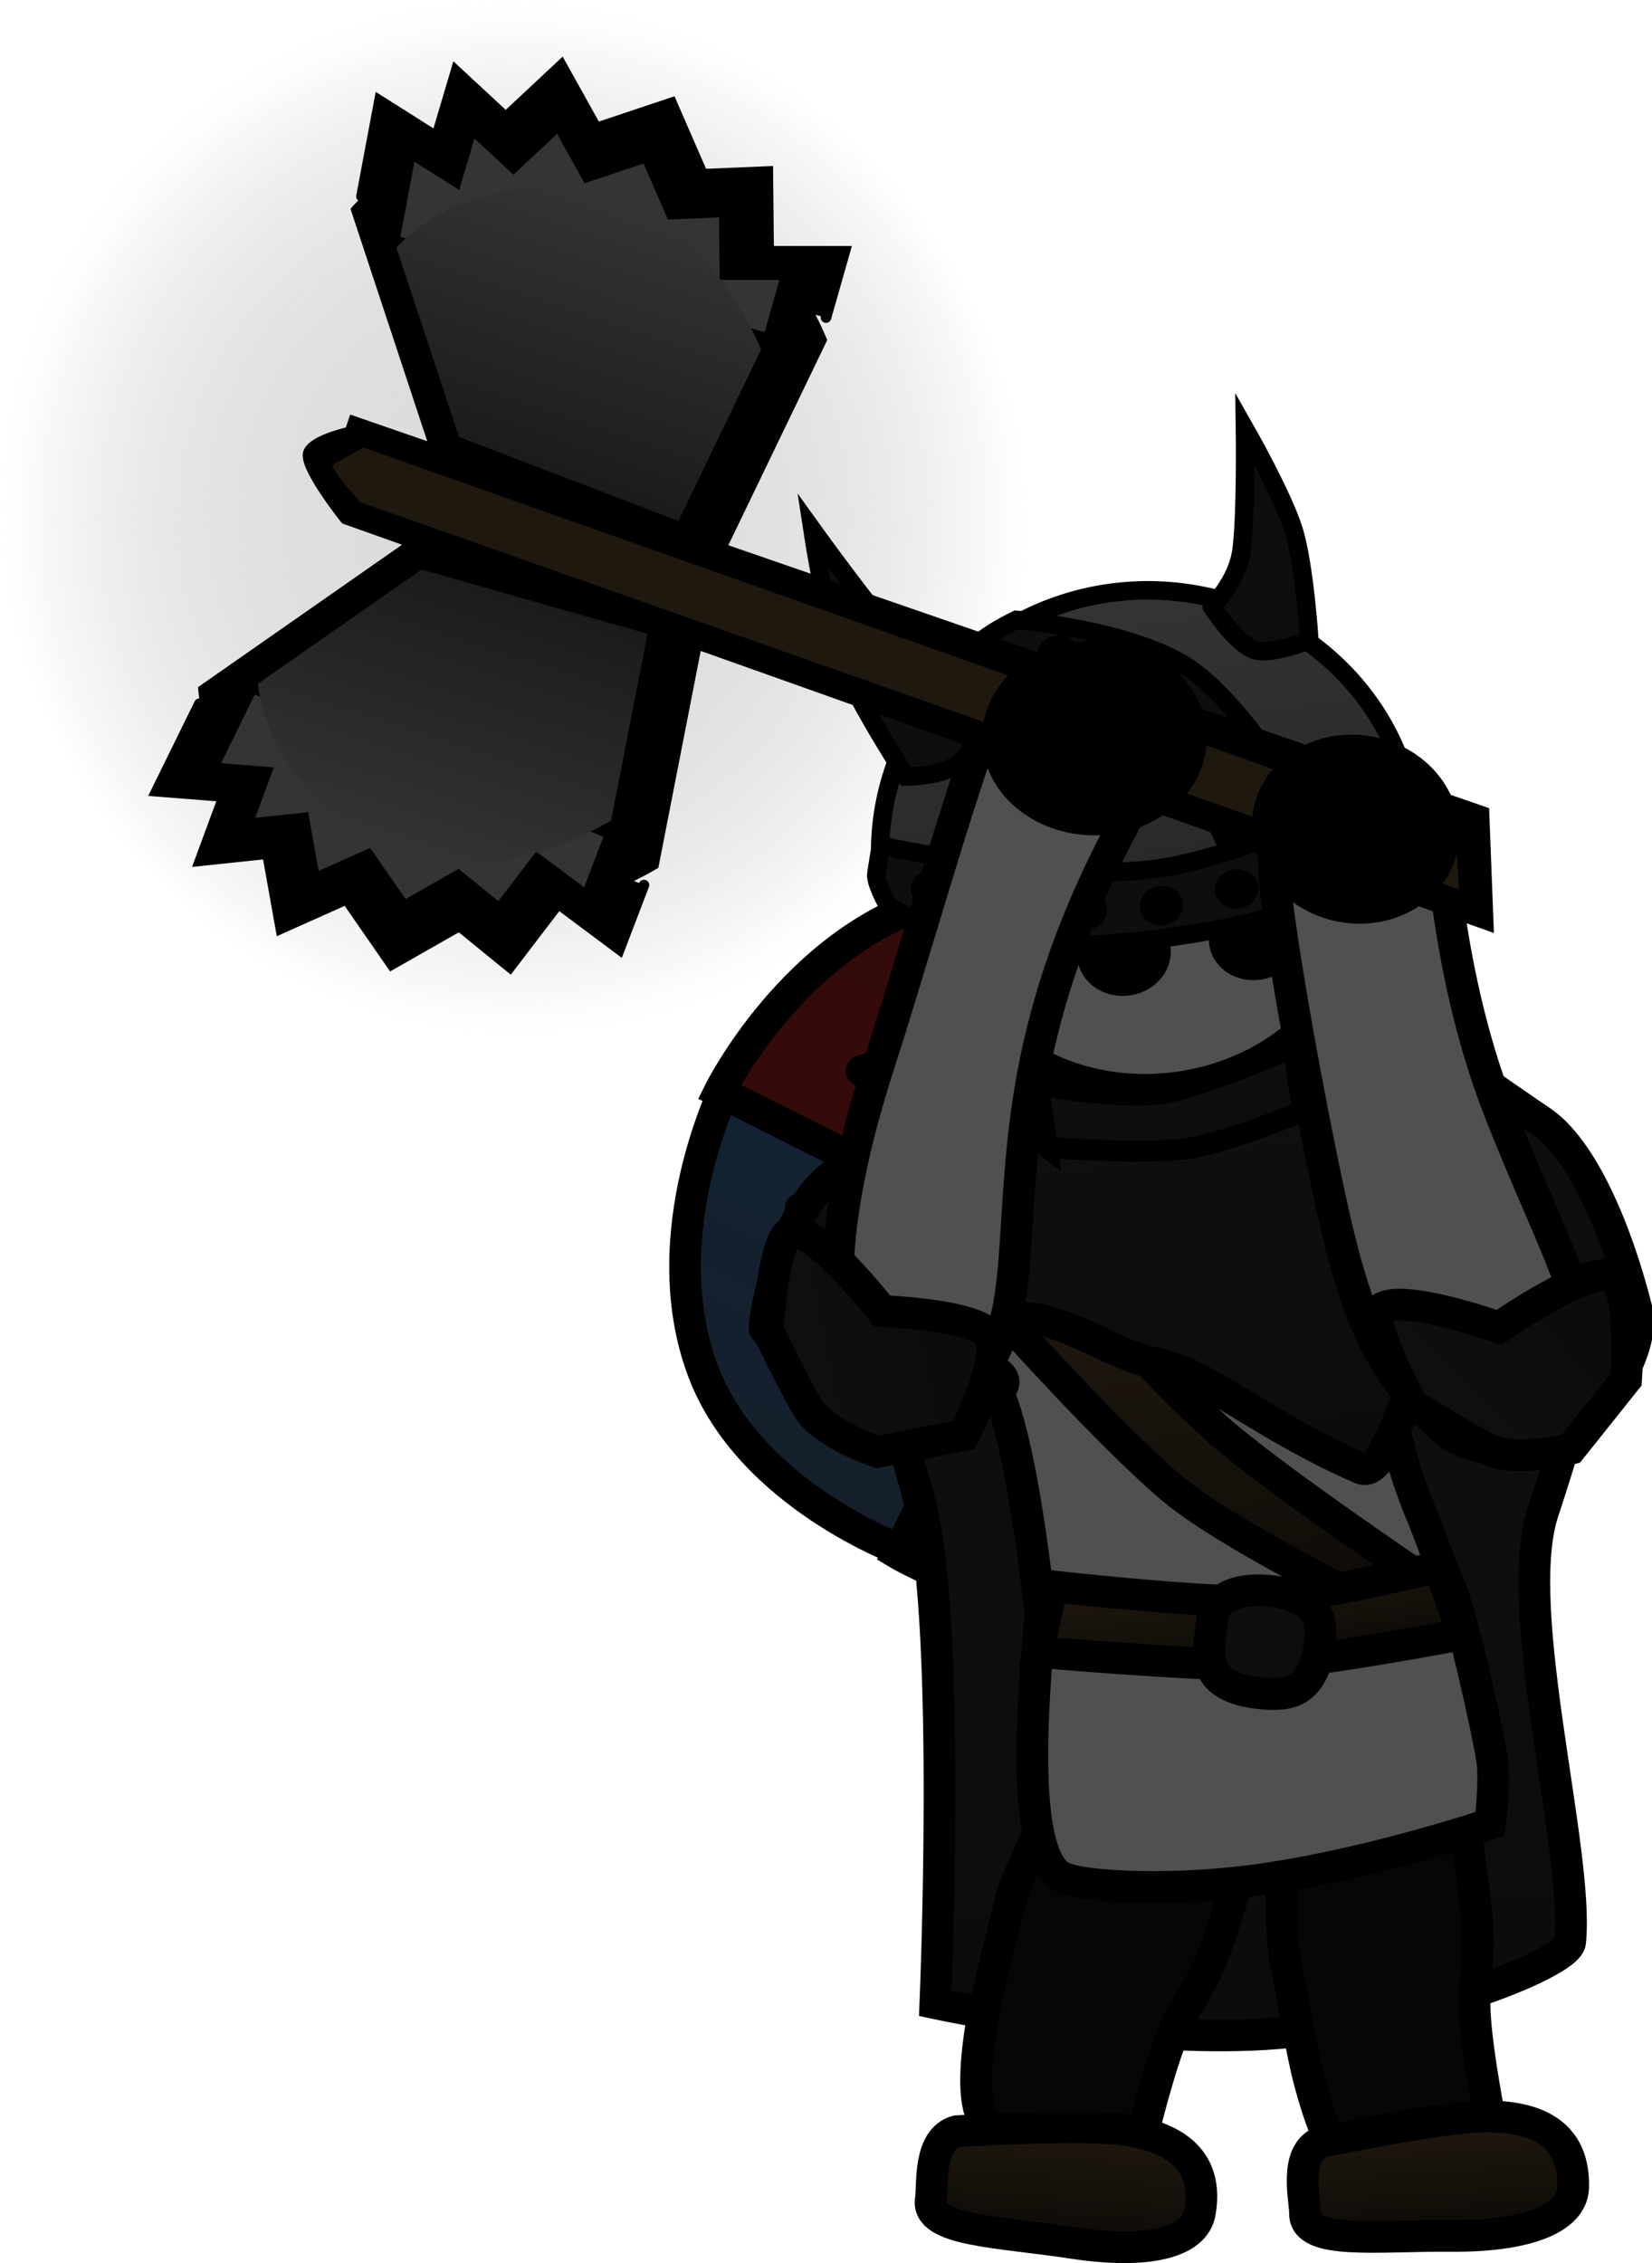 <svg version="1.1" xmlns="http://www.w3.org/2000/svg" xmlns:xlink="http://www.w3.org/1999/xlink" width="78.211" height="107.092" viewBox="0,0,78.211,107.092"><defs><radialGradient cx="205.565" cy="113.645" r="24" gradientUnits="userSpaceOnUse" id="color-1"><stop offset="0" stop-color="#dcdcdc"/><stop offset="1" stop-color="#dcdcdc" stop-opacity="0"/></radialGradient><radialGradient cx="204.898" cy="112.645" r="24" gradientUnits="userSpaceOnUse" id="color-2"><stop offset="0" stop-color="#dcdcdc"/><stop offset="1" stop-color="#dcdcdc" stop-opacity="0"/></radialGradient><radialGradient cx="205.231" cy="113.311" r="24" gradientUnits="userSpaceOnUse" id="color-3"><stop offset="0" stop-color="#dcdcdc"/><stop offset="1" stop-color="#dcdcdc" stop-opacity="0"/></radialGradient><linearGradient x1="237.976" y1="133.621" x2="223.681" y2="162.147" gradientUnits="userSpaceOnUse" id="color-4"><stop offset="0" stop-color="#122639"/><stop offset="1" stop-color="#141f2b"/></linearGradient><linearGradient x1="237.759" y1="133.683" x2="223.464" y2="162.209" gradientUnits="userSpaceOnUse" id="color-5"><stop offset="0" stop-color="#310b0b"/><stop offset="1" stop-color="#3a0909"/></linearGradient><linearGradient x1="233.433" y1="116.705" x2="236.845" y2="141.068" gradientUnits="userSpaceOnUse" id="color-6"><stop offset="0" stop-color="#343434"/><stop offset="1" stop-color="#1f1f1f"/></linearGradient><linearGradient x1="239.638" y1="147.983" x2="241.118" y2="184.897" gradientUnits="userSpaceOnUse" id="color-7"><stop offset="0" stop-color="#0f0f0f"/><stop offset="1" stop-color="#0c0c0c"/></linearGradient><linearGradient x1="236.706" y1="148.876" x2="239.182" y2="166.547" gradientUnits="userSpaceOnUse" id="color-8"><stop offset="0" stop-color="#1f180f"/><stop offset="1" stop-color="#0d0b07"/></linearGradient><linearGradient x1="239.545" y1="162.478" x2="240.252" y2="167.544" gradientUnits="userSpaceOnUse" id="color-9"><stop offset="0" stop-color="#1f180f"/><stop offset="1" stop-color="#0d0b07"/></linearGradient><linearGradient x1="240.687" y1="163.886" x2="240.875" y2="168.824" gradientUnits="userSpaceOnUse" id="color-10"><stop offset="0" stop-color="#0f0f0f"/><stop offset="1" stop-color="#0c0c0c"/></linearGradient><linearGradient x1="248.772" y1="188.948" x2="249.147" y2="194.536" gradientUnits="userSpaceOnUse" id="color-11"><stop offset="0" stop-color="#1f180f"/><stop offset="1" stop-color="#0d0b07"/></linearGradient><linearGradient x1="231.63" y1="189.216" x2="231.199" y2="194.8" gradientUnits="userSpaceOnUse" id="color-12"><stop offset="0" stop-color="#1f180f"/><stop offset="1" stop-color="#0d0b07"/></linearGradient><linearGradient x1="236.054" y1="140.263" x2="238.774" y2="159.681" gradientUnits="userSpaceOnUse" id="color-13"><stop offset="0" stop-color="#0f0f0f"/><stop offset="1" stop-color="#0c0c0c"/></linearGradient><linearGradient x1="204.097" y1="116.198" x2="199.918" y2="128.989" gradientUnits="userSpaceOnUse" id="color-14"><stop offset="0" stop-color="#1b1b1b"/><stop offset="1" stop-color="#343434"/></linearGradient><linearGradient x1="205.586" y1="110.782" x2="209.901" y2="98.037" gradientUnits="userSpaceOnUse" id="color-15"><stop offset="0" stop-color="#1b1b1b"/><stop offset="1" stop-color="#343434"/></linearGradient><linearGradient x1="236.092" y1="139.024" x2="236.658" y2="143.061" gradientUnits="userSpaceOnUse" id="color-16"><stop offset="0" stop-color="#0f0f0f"/><stop offset="1" stop-color="#0c0c0c"/></linearGradient><linearGradient x1="219.224" y1="153.909" x2="225.765" y2="152.623" gradientUnits="userSpaceOnUse" id="color-17"><stop offset="0" stop-color="#0f0f0f"/><stop offset="1" stop-color="#0c0c0c"/></linearGradient><linearGradient x1="250.698" y1="156.028" x2="255.522" y2="151.426" gradientUnits="userSpaceOnUse" id="color-18"><stop offset="0" stop-color="#0f0f0f"/><stop offset="1" stop-color="#0c0c0c"/></linearGradient></defs><g transform="translate(-180.898,-88.645)"><g data-paper-data="{&quot;isPaintingLayer&quot;:true}" fill-rule="nonzero" stroke-linejoin="miter" stroke-miterlimit="10" stroke-dasharray="" stroke-dashoffset="0" style="mix-blend-mode: normal"><path d="M181.565,113.645c0,-13.255 10.745,-24 24,-24c13.255,0 24,10.745 24,24c0,13.255 -10.745,24 -24,24c-13.255,0 -24,-10.745 -24,-24z" fill="url(#color-1)" stroke="#000000" stroke-width="0" stroke-linecap="butt"/><path d="M180.898,112.645c0,-13.255 10.745,-24 24,-24c13.255,0 24,10.745 24,24c0,13.255 -10.745,24 -24,24c-13.255,0 -24,-10.745 -24,-24z" fill="url(#color-2)" stroke="#000000" stroke-width="0" stroke-linecap="butt"/><path d="M181.231,113.311c0,-13.255 10.745,-24 24,-24c13.255,0 24,10.745 24,24c0,13.255 -10.745,24 -24,24c-13.255,0 -24,-10.745 -24,-24z" fill="url(#color-3)" stroke="#000000" stroke-width="0" stroke-linecap="butt"/><g stroke="#000000" stroke-width="1.5"><g stroke-linecap="round"><path d="M237.892,133.603l-14.25,28.436c0,0 -7.265,-2.625 -9.471,-8.548c-2.422,-6.503 1.167,-13.572 1.167,-13.572l31.142,15.606c0,0 2.262,-5.897 0.397,-12.534c-1.811,-6.448 -8.986,-9.387 -8.986,-9.387z" fill="url(#color-4)"/><path d="M222.893,147.723l1.57,4.122" fill="none"/><path d="M238.235,147.8l-1.409,-3.699" fill="none"/><path d="M218.801,145.844l3.824,10.04" fill="none"/><path d="M239.586,140.267l3.139,8.244" fill="none"/><path d="M236.298,163.733c6.433,-2.479 9.803,-7.821 9.803,-7.821l-31.142,-15.606c0,0 3.514,-7.107 10.174,-9.059c6.065,-1.778 12.516,2.47 12.516,2.47l-14.25,28.436c0,0 6.649,3.989 12.899,1.58z" data-paper-data="{&quot;index&quot;:null}" fill="url(#color-5)"/><path d="M225.652,141.474l4.242,-1.21" data-paper-data="{&quot;index&quot;:null}" fill="none"/><path d="M234.896,153.718l-3.806,1.086" data-paper-data="{&quot;index&quot;:null}" fill="none"/><path d="M232.029,136.374l-10.332,2.947" data-paper-data="{&quot;index&quot;:null}" fill="none"/><path d="M238.154,156.889l-8.483,2.42" data-paper-data="{&quot;index&quot;:null}" fill="none"/></g><path d="M228.025,141.25l8.94,4.48l-4.48,8.94l-8.94,-4.48z" fill="#121212" stroke-linecap="butt"/><path d="M232.21,148.97l-3.934,-1.971" fill="none" stroke-linecap="round"/></g><path d="M245.41,130.162c0.662,4.725 -3.234,9.175 -8.702,9.941c-5.468,0.766 -10.437,-2.443 -11.099,-7.168c-0.662,-4.725 3.234,-9.175 8.702,-9.941c5.468,-0.766 10.437,2.443 11.099,7.168z" fill="#505050" stroke="#000000" stroke-width="1.5" stroke-linecap="butt"/><path d="M238.146,133.349c-0.151,-1.08 0.688,-2.091 1.876,-2.257c1.187,-0.166 2.272,0.575 2.424,1.655c0.151,1.08 -0.688,2.091 -1.876,2.257c-1.187,0.166 -2.272,-0.575 -2.424,-1.655z" fill="#000000" stroke="#000000" stroke-width="0" stroke-linecap="butt"/><path d="M231.909,134.055c-0.155,-1.105 0.704,-2.139 1.919,-2.31c1.215,-0.17 2.325,0.588 2.48,1.693c0.155,1.105 -0.704,2.139 -1.919,2.31c-1.215,0.17 -2.325,-0.588 -2.48,-1.693z" fill="#000000" stroke="#000000" stroke-width="0" stroke-linecap="butt"/><g stroke-width="0.875"><path d="M222.686,130.631c-0.942,-6.728 3.869,-12.962 10.747,-13.926c6.878,-0.963 13.425,3.68 14.367,10.408c0,0 -2.172,3.344 -7.461,4.785c-6.842,1.865 -17.24,1.68 -17.653,-1.267z" fill="url(#color-6)" stroke="#000000" stroke-linecap="butt"/><path d="M247.64,126.822c0.171,0.445 -0.24,2.102 -0.24,2.102c0,0 -2.328,2.937 -11.541,4.128c-9.825,1.27 -12.968,-1.641 -12.968,-1.641c0,0 -0.557,-1.005 -0.505,-1.399c0.06,-0.461 0.219,-1.348 0.219,-1.348c0,0 8.22,1.787 13.107,1.079c4.888,-0.708 11.512,-4.344 11.512,-4.344c0,0 0.254,0.994 0.417,1.421z" fill="#0e0e0e" stroke="#000000" stroke-linecap="round"/><path d="M225.692,120.359c0,0 1.28,-1.093 1.84,-1.515c0.571,-0.432 1.485,-0.867 1.485,-0.867c0,0 5.51,0.478 8.176,2.284c2.666,1.807 5.652,6.946 5.652,6.946c0,0 -1.453,0.723 -1.945,0.946c-0.63,0.285 -1.873,0.615 -1.873,0.615c0,0 -1.944,-4.721 -4.72,-6.501c-2.776,-1.78 -8.614,-1.908 -8.614,-1.908z" fill="#0e0e0e" stroke="#000000" stroke-linecap="round"/><path d="M226.331,124.734c-0.824,0.673 -2.534,0.653 -2.534,0.653c0,0 -2.316,-3.549 -3.059,-5.504c-0.734,-1.931 -1.375,-6.156 -1.375,-6.156c0,0 2.871,3.992 4.278,5.493c1.288,1.373 3.839,3.161 3.839,3.161c0,0 -0.326,1.682 -1.15,2.354z" fill="#0e0e0e" stroke="#000000" stroke-linecap="butt"/><path d="M238.276,117.345c0,0 1.203,-1.147 1.403,-2.68c0.218,-1.675 0.161,-5.725 0.161,-5.725c0,0 1.808,3.168 2.313,4.822c0.511,1.674 0.734,5.165 0.734,5.165c0,0 -1.404,0.598 -2.367,0.526c-0.963,-0.072 -2.244,-2.107 -2.244,-2.107z" data-paper-data="{&quot;index&quot;:null}" fill="#0e0e0e" stroke="#000000" stroke-linecap="butt"/><path d="M241.394,129.791c-0.072,-0.512 0.326,-0.991 0.889,-1.07c0.563,-0.079 1.077,0.272 1.149,0.785c0.072,0.512 -0.326,0.991 -0.889,1.07c-0.563,0.079 -1.077,-0.272 -1.149,-0.785z" fill="#000000" stroke="none" stroke-linecap="butt"/><path d="M244.43,128.297c-0.072,-0.512 0.326,-0.991 0.889,-1.07c0.563,-0.079 1.078,0.272 1.149,0.785c0.072,0.512 -0.326,0.991 -0.889,1.07c-0.563,0.079 -1.077,-0.272 -1.149,-0.785z" fill="#000000" stroke="none" stroke-linecap="butt"/><path d="M238.425,130.855c-0.072,-0.512 0.326,-0.991 0.889,-1.07c0.563,-0.079 1.077,0.272 1.149,0.785c0.072,0.512 -0.326,0.991 -0.889,1.07c-0.563,0.079 -1.077,-0.272 -1.149,-0.785z" fill="#000000" stroke="none" stroke-linecap="butt"/><path d="M234.858,131.645c-0.072,-0.512 0.326,-0.991 0.889,-1.07c0.563,-0.079 1.078,0.272 1.149,0.785c0.072,0.512 -0.326,0.991 -0.889,1.07c-0.563,0.079 -1.077,-0.272 -1.149,-0.785z" fill="#000000" stroke="none" stroke-linecap="butt"/><path d="M231.266,131.858c-0.072,-0.512 0.326,-0.991 0.889,-1.07c0.563,-0.079 1.078,0.272 1.149,0.785c0.072,0.512 -0.326,0.991 -0.889,1.07c-0.563,0.079 -1.078,-0.272 -1.149,-0.785z" fill="#000000" stroke="none" stroke-linecap="butt"/><path d="M227.433,131.551c-0.072,-0.512 0.326,-0.991 0.889,-1.07c0.563,-0.079 1.078,0.272 1.149,0.785c0.072,0.512 -0.326,0.991 -0.889,1.07c-0.563,0.079 -1.077,-0.272 -1.149,-0.785z" fill="#000000" stroke="none" stroke-linecap="butt"/><path d="M224.034,130.855c-0.072,-0.512 0.326,-0.991 0.889,-1.07c0.563,-0.079 1.078,0.272 1.149,0.785c0.072,0.512 -0.326,0.991 -0.889,1.07c-0.563,0.079 -1.078,-0.272 -1.149,-0.785z" fill="#000000" stroke="none" stroke-linecap="butt"/><path d="M239.148,126.385c-0.072,-0.512 0.326,-0.991 0.889,-1.07c0.563,-0.079 1.077,0.272 1.149,0.785c0.072,0.512 -0.326,0.991 -0.889,1.07c-0.563,0.079 -1.078,-0.272 -1.149,-0.785z" fill="#000000" stroke="none" stroke-linecap="butt"/><path d="M237.063,123.673c-0.072,-0.512 0.326,-0.991 0.889,-1.07c0.563,-0.079 1.078,0.272 1.149,0.785c0.072,0.512 -0.326,0.991 -0.889,1.07c-0.563,0.079 -1.078,-0.272 -1.149,-0.785z" fill="#000000" stroke="none" stroke-linecap="butt"/><path d="M234.381,121.109c-0.072,-0.512 0.326,-0.991 0.889,-1.07c0.563,-0.079 1.077,0.272 1.149,0.785c0.072,0.512 -0.326,0.991 -0.889,1.07c-0.563,0.079 -1.078,-0.272 -1.149,-0.785z" fill="#000000" stroke="none" stroke-linecap="butt"/><path d="M229.995,119.787c-0.072,-0.512 0.326,-0.991 0.889,-1.07c0.563,-0.079 1.078,0.272 1.149,0.785c0.072,0.512 -0.326,0.991 -0.889,1.07c-0.563,0.079 -1.078,-0.272 -1.149,-0.785z" fill="#000000" stroke="none" stroke-linecap="butt"/></g><path d="M224.508,159.983c-1.271,-5.186 -4.11,-11.229 -4.11,-11.229l36.603,1.076c0,0 -1.383,5.286 -3.055,10.372c-1.517,4.613 1.727,16.032 1.288,20.345c-0.108,1.063 -7.949,4.102 -15.083,4.388c-6.841,0.274 -14.97,-1.493 -14.97,-1.493c0,0 0.747,-17.661 -0.673,-23.459z" fill="url(#color-7)" stroke="#000000" stroke-width="1.5" stroke-linecap="butt"/><path d="M245.574,191.488c-0.838,0.13 -1.738,-0.796 -2.701,-4.427c-0.295,-1.11 -0.843,-4.216 -1.083,-5.41c-0.31,-1.544 -0.144,-3.186 -0.301,-4.596c-0.349,-3.12 -0.775,-5.443 -0.775,-5.443c0,0 2.675,-1.147 4.833,-1.483c2.158,-0.336 4.993,0.1 4.993,0.1c0,0 -0.293,1.884 -0.198,4.844c0.045,1.425 0.445,3.367 0.509,4.96c0.073,1.835 -0.237,2.461 -0.114,4.154c0.138,1.9 0.706,4.764 0.706,4.764c0,0 -5.359,2.457 -5.868,2.536z" data-paper-data="{&quot;index&quot;:null}" fill="#060606" stroke="#000000" stroke-width="1.5" stroke-linecap="butt"/><path d="M234.973,189.756c0,0 -6.31,-0.122 -6.843,-0.273c-0.877,-0.249 -1.361,-1.481 -0.744,-5.191c0.189,-1.134 0.986,-4.186 1.265,-5.372c0.36,-1.534 1.229,-2.947 1.681,-4.292c0.999,-2.977 1.581,-5.267 1.581,-5.267c0,0 3.115,0.133 5.375,0.774c2.26,0.641 4.852,2.277 4.852,2.277c0,0 -1.097,1.578 -2.278,4.299c-0.568,1.31 -1.011,3.243 -1.634,4.713c-0.717,1.693 -1.291,2.124 -1.898,3.71c-0.682,1.78 -1.357,4.622 -1.357,4.622z" data-paper-data="{&quot;index&quot;:null}" fill="#060606" stroke="#000000" stroke-width="1.5" stroke-linecap="butt"/><path d="M227.128,153.407c-0.544,0.071 -6.13,-5.924 -3.622,-7.876c4.37,-3.401 10.397,-2.779 12.721,-3.104c1.975,-0.277 8.622,-2.96 13.407,-0.865c2.073,0.908 -3.104,8.921 -3.123,9.184c-0.34,4.799 1.301,8.642 1.835,9.928c0.161,0.387 0.647,1.757 1.252,3.204c0.535,1.28 1.746,6.772 1.934,7.984c0.166,1.067 -0.083,3.087 -0.083,3.087c0,0 -5.261,1.788 -10.497,2.582c-4.402,0.668 -8.818,0.418 -9.775,-0.056c-2.254,-1.116 -1.15,-10.433 -1.028,-12.458c0,0 -1.174,-11.852 -3.02,-11.611z" fill="#505050" stroke="#000000" stroke-width="1.5" stroke-linecap="butt"/><path d="M228.638,151.211l3.348,-1.674c0,0 4.336,4.882 6.93,7.069c2.757,2.324 8.967,6.518 8.967,6.518l-0.467,2.269c0,0 -8.094,-3.881 -10.935,-6.242c-2.887,-2.4 -7.843,-7.94 -7.843,-7.94z" fill="url(#color-8)" stroke="#000000" stroke-width="1.5" stroke-linecap="butt"/><path d="M230.702,163.711c0,0 6.658,0.743 9.194,0.69c2.695,-0.056 9.141,-1.622 9.141,-1.622l1.103,3.194c0,0 -6.956,1.349 -9.713,1.429c-2.801,0.082 -10.384,-0.586 -10.384,-0.586z" fill="url(#color-9)" stroke="#000000" stroke-width="1.5" stroke-linecap="butt"/><path d="M238.202,166.038c0.065,-0.455 0.045,-1.128 0.331,-1.463c0.55,-0.645 1.65,-0.751 2.585,-0.638c0.807,0.097 1.665,0.398 2.059,1c0.299,0.458 0.251,1.147 0.169,1.722c-0.104,0.729 -0.399,1.517 -1.008,1.893c-0.503,0.311 -1.265,0.286 -1.908,0.208c-0.735,-0.089 -1.544,-0.322 -1.947,-0.842c-0.376,-0.485 -0.373,-1.237 -0.281,-1.879z" fill="url(#color-10)" stroke="#000000" stroke-width="1.5" stroke-linecap="butt"/><path d="M251.339,188.794c3.499,0.028 4.067,1.834 4.039,3.346c-0.028,1.512 -2.267,2.337 -5.767,2.309c-3.499,-0.028 -6.958,0.443 -6.931,-1.069c0.012,-0.632 -0.553,-2.804 0.744,-3.374c0,0 5.877,-1.228 7.914,-1.212z" data-paper-data="{&quot;index&quot;:null}" fill="url(#color-11)" stroke="#000000" stroke-width="1.5" stroke-linecap="butt"/><path d="M234.192,189.432c3.459,0.53 3.762,2.399 3.517,3.891c-0.244,1.492 -2.579,1.987 -6.038,1.457c-3.459,-0.53 -6.95,-0.561 -6.705,-2.053c0.102,-0.624 -0.145,-2.854 1.221,-3.232c0,0 5.992,-0.372 8.006,-0.064z" data-paper-data="{&quot;index&quot;:null}" fill="url(#color-12)" stroke="#000000" stroke-width="1.5" stroke-linecap="butt"/><path d="M217.113,151.545c-0.129,-0.176 0.65,-4.748 2.718,-6.851c1.679,-1.707 6.108,-3.193 10.298,-3.348c2.04,-0.075 4.449,1.091 5.638,0.919c4.326,-0.625 7.03,-2.758 7.054,-2.759c0.353,-0.016 5.797,-1.625 7.56,-0.245c0.757,0.593 3.072,2.169 3.462,2.43c1.945,1.3 3.574,5.118 4.517,8.827c0.488,1.63 -1.09,4.223 -2.54,5.968c-0.629,0.756 -3.062,-5.562 -5.618,-5.863c-1.882,-0.222 -3.326,8.182 -4.871,7.509c-4.787,-2.086 -7.283,-4.509 -9.733,-4.979c-2.399,-0.46 -4.283,-2.408 -7.222,-2.145c-2.939,0.263 -5.387,-0.561 -7.855,-1.036c0,0 -2.707,2.527 -3.408,1.574z" data-paper-data="{&quot;index&quot;:null}" fill="url(#color-13)" stroke="#000000" stroke-width="1.5" stroke-linecap="butt"/><path d="M244.257,147.058c-1.134,-4.672 -3.515,-17.676 -2.965,-17.923c0.321,-0.145 6.892,-2.533 7.416,-2.36c0.499,0.165 0.374,7.178 3.116,14.279c2.191,5.673 4.355,9.267 4.174,12.324c-0.075,1.273 -1.499,2.111 -1.8,2.711c-0.704,1.405 -3.51,1.412 -4.825,0.287c-2.724,-2.33 -3.981,-4.646 -5.116,-9.318z" data-paper-data="{&quot;index&quot;:null}" fill="#505050" stroke="#000000" stroke-width="1.5" stroke-linecap="butt"/><path d="M229.16,154.001c0.04,1.049 -1.468,1.957 -3.369,2.03c-1.901,0.072 -3.474,-0.719 -3.514,-1.767c-0.04,-1.049 1.468,-1.957 3.369,-2.03c1.901,-0.072 3.474,0.719 3.514,1.767z" fill="#000000" stroke="none" stroke-width="NaN" stroke-linecap="butt"/><path d="M222.565,138.836c1.641,-5.049 4.913,-16.707 5.492,-16.612c0.339,0.056 7.124,2.053 7.452,2.526c0.313,0.451 -3.929,5.902 -5.601,14.181c-1.335,6.614 -0.401,11.414 -2.219,14.169c-0.757,1.147 -2.57,0.885 -3.141,1.267c-1.337,0.896 -3.179,0.085 -3.625,-1.75c-0.924,-3.801 0.001,-8.732 1.641,-13.781z" data-paper-data="{&quot;index&quot;:null}" fill="#505050" stroke="#000000" stroke-width="1.5" stroke-linecap="butt"/><g stroke="#000000"><g data-paper-data="{&quot;index&quot;:null}" stroke-linecap="round"><path d="M211.386,130.526l-1.165,3.047l-2.892,-2.159l-2.292,2.997l-2.392,-1.95l-3.203,1.823l-2.139,-3.086l-3.111,1.39l-0.635,-3.547l-3.193,0.338l1.123,-3.04l-3.186,-0.251l2.035,-4.141" data-paper-data="{&quot;index&quot;:null}" fill="#000000" stroke-width="0.5"/><path d="M211.843,129.554c0,0 -6.65,4.019 -12.123,2.088c-8.771,-3.094 -9.186,-10.358 -9.186,-10.358l9.87,-6.887l13.642,3.879z" data-paper-data="{&quot;index&quot;:null}" fill="#000000" stroke-width="0.5"/><path d="M200.949,125.586l-1.837,4.541" data-paper-data="{&quot;index&quot;:null}" fill="#000000" stroke-width="0.5"/><path d="M203.589,131.536l1.141,-3.343" data-paper-data="{&quot;index&quot;:null}" fill="#000000" stroke-width="0.5"/><path d="M209.467,128.242l-0.914,2.39l-2.268,-1.693l-1.797,2.35l-1.876,-1.53l-2.512,1.43l-1.677,-2.42l-2.439,1.09l-0.498,-2.782l-2.504,0.265l0.88,-2.384l-2.499,-0.197l1.596,-3.248" data-paper-data="{&quot;index&quot;:null}" fill="#343434" stroke-width="0"/><path d="M209.826,127.48c0,0 -5.215,3.152 -9.507,1.638c-6.878,-2.426 -7.204,-8.123 -7.204,-8.123l7.741,-5.401l10.699,3.042z" data-paper-data="{&quot;index&quot;:null}" fill="url(#color-14)" stroke-width="0"/><path d="M203.353,129.034l0.895,-2.622" data-paper-data="{&quot;index&quot;:null}" fill="#585858" stroke-width="0"/></g><g data-paper-data="{&quot;index&quot;:null}"><g data-paper-data="{&quot;index&quot;:null}" fill="#000000" stroke-width="0.5"><g data-paper-data="{&quot;index&quot;:null}"><path d="M198.012,97.936l0.851,-4.535l2.702,1.708l0.922,-3.107l2.354,2.183l2.633,-2.46l1.658,2.976l3.561,-1.19l1.472,3.379l3.084,-0.129l0.04,3.772l3.609,0.003l-0.893,3.138" stroke-linecap="round"/><g data-paper-data="{&quot;index&quot;:null}"><path d="M197.634,108.582l53.52,18.486l0.206,5.367l-54.114,-19.233c0,0 -1.819,-2.267 -1.766,-3.042c0.046,-0.664 1.983,-1.074 1.983,-1.074z" stroke-linecap="butt"/><path d="M214.797,115.078l-13.247,-5.067l-3.777,-11.427c0,0 4.684,-5.568 13.56,-2.791c5.538,1.733 8.456,8.934 8.456,8.934z" stroke-linecap="round"/></g></g><path d="M208.689,101.38l1.249,-4.737" stroke-linecap="round"/><path d="M214.367,98.196l-1.089,3.36" stroke-linecap="round"/><path d="M204.415,99.521l0.937,-3.514" stroke-linecap="round"/></g><path d="M199.852,99.854l0.667,-3.557l2.119,1.339l0.723,-2.437l1.846,1.712l2.065,-1.929l1.3,2.334l2.793,-0.933l1.155,2.65l2.418,-0.101l0.031,2.959l2.83,0.003l-0.7,2.461" fill="#343434" stroke-width="0" stroke-linecap="round"/><path d="M213.016,113.298l-10.389,-3.974l-2.962,-8.962c0,0 3.673,-4.366 10.635,-2.189c4.344,1.359 6.632,7.007 6.632,7.007z" fill="url(#color-15)" stroke-width="0" stroke-linecap="round"/><path d="M208.226,102.554l0.98,-3.715" fill="#343434" stroke-width="0" stroke-linecap="round"/><path d="M211.825,102.693l0.854,-2.635" fill="#585858" stroke-width="0" stroke-linecap="round"/><path d="M204.874,101.097l0.735,-2.756" fill="#343434" stroke-width="0" stroke-linecap="round"/><path d="M198.082,109.549l51.955,18.357l0.206,3.19l-52.428,-18.47c0,0 -1.519,-1.621 -1.486,-2.093z" fill="#1f180f" stroke-width="0.5" stroke-linecap="butt"/></g></g><path d="M228.147,123.539c0.013,-2.131 2.069,-3.848 4.59,-3.833c2.522,0.014 4.555,1.754 4.542,3.885c-0.013,2.131 -2.069,3.848 -4.59,3.833c-2.522,-0.014 -4.555,-1.754 -4.542,-3.885z" fill="#000000" stroke="#000000" stroke-width="1.5" stroke-linecap="butt"/><path d="M240.979,127.059c0.403,-2.005 2.563,-3.262 4.826,-2.808c2.263,0.454 3.77,2.448 3.368,4.453c-0.403,2.005 -2.563,3.262 -4.826,2.808c-2.263,-0.454 -3.77,-2.448 -3.368,-4.453z" fill="#000000" stroke="#000000" stroke-width="1.5" stroke-linecap="butt"/><path d="M230.473,142.929l-0.411,-2.936c0,0 3.866,0.689 5.759,0.404c2.109,-0.317 6.319,-2.221 6.319,-2.221l0.428,3.058c0,0 -3.604,1.503 -5.524,1.771c-2.097,0.294 -6.572,-0.077 -6.572,-0.077z" fill="url(#color-16)" stroke="#000000" stroke-width="1" stroke-linecap="butt"/><path d="M222.448,157.351c0,0 -2.564,-0.842 -3.3,-2.067c-0.691,-1.15 -1.91,-3.703 -1.91,-3.703c0,0 0.29,-4.473 1.127,-4.638c1.206,-0.237 4.302,3.741 4.302,3.741c0,0 4.96,0.176 5.193,1.357c0.275,1.398 -1.323,4.506 -1.323,4.506z" fill="url(#color-17)" stroke="#000000" stroke-width="1.5" stroke-linecap="butt"/><path d="M255.268,157.197c0,0 -2.614,0.669 -3.894,0.032c-1.201,-0.598 -3.602,-2.095 -3.602,-2.095c0,0 -2.161,-3.927 -1.544,-4.516c0.889,-0.848 5.639,0.84 5.639,0.84c0,0 4.21,-2.925 5.328,-2.426c1.011,0.451 0.689,4.889 0.689,4.889z" fill="url(#color-18)" stroke="#000000" stroke-width="1.5" stroke-linecap="butt"/></g></g></svg>
